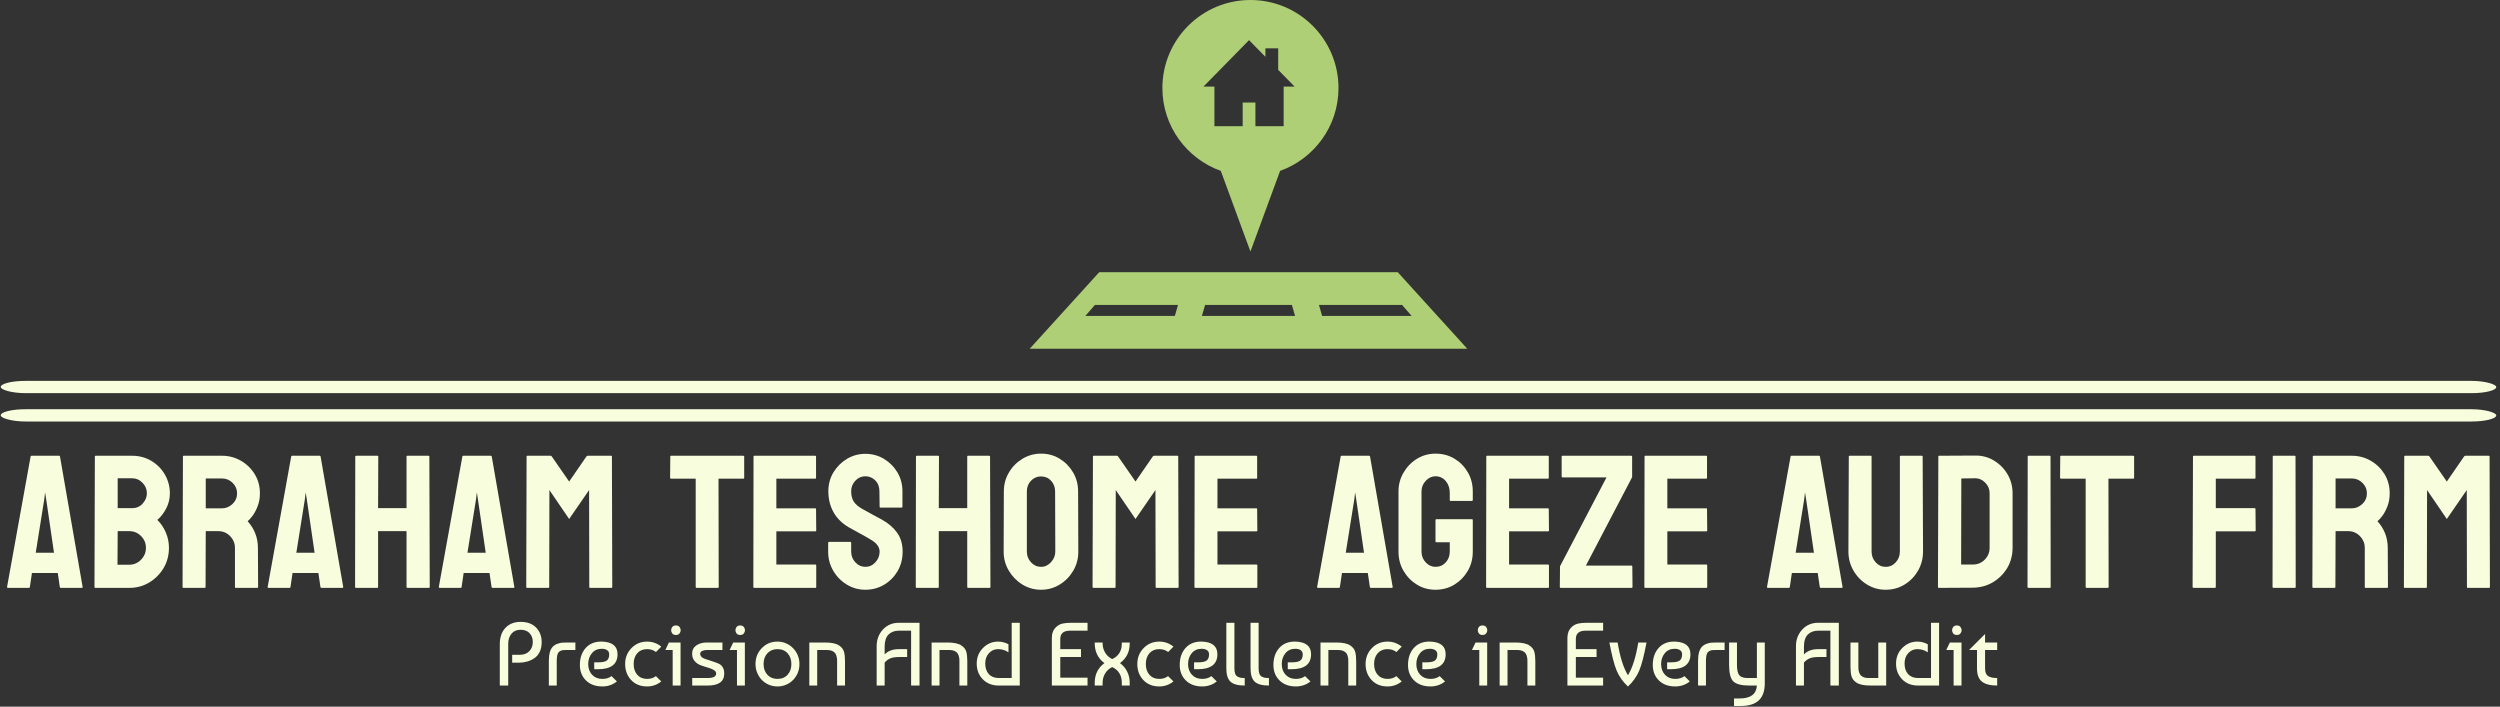 <svg xmlns="http://www.w3.org/2000/svg" version="1.1" xmlns:xlink="http://www.w3.org/1999/xlink" xmlns:svgjs="http://svgjs.dev/svgjs" width="1500" height="424" viewBox="0 0 1500 424"><rect x="0" y="0" width="1500" height="424" fill="#333333" stroke="none"/><g transform="matrix(1,0,0,1,-0.909,-0.205)"><svg viewBox="0 0 396 112" data-background-color="#3d2200" preserveAspectRatio="xMidYMid meet" height="424" width="1500" xmlns="http://www.w3.org/2000/svg" xmlns:xlink="http://www.w3.org/1999/xlink"><g id="tight-bounds" transform="matrix(1,0,0,1,0.24,0.054)"><svg viewBox="0 0 395.52 111.892" height="111.892" width="395.52"><g><svg viewBox="0 0 397.498 112.451" height="111.892" width="395.52"><g><rect width="397.498" height="1.955" x="0" y="60.668" fill="#f8fddd" opacity="1" stroke-width="0" stroke="transparent" fill-opacity="1" class="rect-qz-0" data-fill-palette-color="primary" rx="1%" id="qz-0" data-palette-color="#f8fddd"></rect></g><g><rect width="397.498" height="1.955" x="0" y="65.183" fill="#f8fddd" opacity="1" stroke-width="0" stroke="transparent" fill-opacity="1" class="rect-qz-1" data-fill-palette-color="primary" rx="1%" id="qz-1" data-palette-color="#f8fddd"></rect></g><g transform="matrix(1,0,0,1,0.989,72.256)"><svg viewBox="0 0 395.52 40.196" height="40.196" width="395.52"><g id="textblocktransform"><svg viewBox="0 0 395.52 40.196" height="40.196" width="395.52" id="textblock"><g><svg viewBox="0 0 395.52 21.68" height="21.68" width="395.52"><g transform="matrix(1,0,0,1,0,0)"><svg width="395.52" viewBox="0.29 -35.35 653.78 35.84" height="21.68" data-palette-color="#f8fddd"><path d="M0.29-0.24L0.29-0.24 6.49-34.59Q6.54-34.79 6.74-34.79L6.74-34.79 13.99-34.79Q14.18-34.79 14.23-34.59L14.23-34.59 20.19-0.24Q20.21 0 20 0L20 0 14.45 0Q14.21 0 14.18-0.24L14.18-0.24 13.65-3.91 6.84-3.91 6.3-0.24Q6.27 0 6.05 0L6.05 0 0.49 0Q0.29 0 0.29-0.24ZM12.65-9.25L10.6-23.29 10.3-25.15 10.08-23.29 7.84-9.25 12.65-9.25ZM32.47 0L32.47 0 23.51 0Q23.31 0 23.31-0.24L23.31-0.24 23.41-34.59Q23.41-34.79 23.61-34.79L23.61-34.79 33.23-34.79Q36.03-34.79 38.33-33.42L38.33-33.42Q40.57-32.06 41.87-29.8 43.16-27.54 43.16-24.9L43.16-24.9Q43.16-22.75 42.19-20.9 41.21-19.04 39.87-17.9L39.87-17.9Q41.31-16.46 42.11-14.55 42.92-12.65 42.92-10.55L42.92-10.55Q42.92-7.64 41.53-5.25L41.53-5.25Q40.11-2.86 37.74-1.43 35.37 0 32.47 0ZM33.23-28.86L33.23-28.86 29.42-28.86 29.42-21 33.23-21Q34.96-21 36.03-22.23 37.11-23.46 37.11-24.9L37.11-24.9Q37.11-26.49 35.96-27.67 34.81-28.86 33.23-28.86ZM32.47-14.94L32.47-14.94 29.42-14.94 29.37-6.1 32.47-6.1Q34.27-6.1 35.57-7.42 36.86-8.74 36.86-10.55L36.86-10.55Q36.86-12.35 35.57-13.65 34.27-14.94 32.47-14.94ZM52.36 0L52.36 0 46.7 0Q46.5 0 46.5-0.24L46.5-0.24 46.6-34.59Q46.6-34.79 46.8-34.79L46.8-34.79 56.9-34.79Q59.61-34.79 61.88-33.47L61.88-33.47Q64.16-32.15 65.51-29.93 66.87-27.71 66.87-24.9L66.87-24.9Q66.87-23.07 66.3-21.58L66.3-21.58Q65.74-20.09 65-19.07 64.25-18.04 63.64-17.55L63.64-17.55Q66.35-14.55 66.35-10.5L66.35-10.5 66.4-0.24Q66.4 0 66.16 0L66.16 0 60.49 0Q60.3 0 60.3-0.15L60.3-0.15 60.3-10.5Q60.3-12.3 59.03-13.62 57.76-14.94 55.9-14.94L55.9-14.94 52.61-14.94 52.56-0.24Q52.56 0 52.36 0ZM56.9-28.81L56.9-28.81 52.61-28.81 52.61-20.95 56.9-20.95Q58.44-20.95 59.65-22.09 60.86-23.24 60.86-24.9L60.86-24.9Q60.86-26.49 59.69-27.65 58.52-28.81 56.9-28.81ZM68.91-0.24L68.91-0.24 75.11-34.59Q75.16-34.79 75.36-34.79L75.36-34.79 82.61-34.79Q82.81-34.79 82.85-34.59L82.85-34.59 88.81-0.24Q88.84 0 88.62 0L88.62 0 83.07 0Q82.83 0 82.81-0.24L82.81-0.24 82.27-3.91 75.46-3.91 74.92-0.24Q74.89 0 74.68 0L74.68 0 69.11 0Q68.91 0 68.91-0.24ZM81.27-9.25L79.22-23.29 78.92-25.15 78.7-23.29 76.46-9.25 81.27-9.25ZM97.79 0L97.79 0 92.13 0Q91.93 0 91.93-0.24L91.93-0.24 91.98-34.59Q91.98-34.79 92.23-34.79L92.23-34.79 97.79-34.79Q98.04-34.79 98.04-34.59L98.04-34.59 97.99-21 105.48-21 105.48-34.59Q105.48-34.79 105.68-34.79L105.68-34.79 111.24-34.79Q111.49-34.79 111.49-34.59L111.49-34.59 111.59-0.24Q111.59 0 111.34 0L111.34 0 105.73 0Q105.48 0 105.48-0.24L105.48-0.24 105.48-14.94 97.99-14.94 97.99-0.24Q97.99 0 97.79 0ZM113.98-0.24L113.98-0.24 120.18-34.59Q120.23-34.79 120.42-34.79L120.42-34.79 127.67-34.79Q127.87-34.79 127.92-34.59L127.92-34.59 133.87-0.24Q133.9 0 133.68 0L133.68 0 128.14 0Q127.89 0 127.87-0.24L127.87-0.24 127.33-3.91 120.52-3.91 119.98-0.24Q119.96 0 119.74 0L119.74 0 114.17 0Q113.98 0 113.98-0.24ZM126.33-9.25L124.28-23.29 123.99-25.15 123.77-23.29 121.52-9.25 126.33-9.25ZM142.86 0L142.86 0 137.19 0Q137 0 137-0.24L137-0.24 137.09-34.59Q137.09-34.79 137.29-34.79L137.29-34.79 143.39-34.79Q143.59-34.79 143.74-34.59L143.74-34.59 148.3-28 152.84-34.59Q152.99-34.79 153.21-34.79L153.21-34.79 159.34-34.79Q159.56-34.79 159.56-34.59L159.56-34.59 159.65-0.24Q159.65 0 159.46 0L159.46 0 153.79 0Q153.6 0 153.6-0.24L153.6-0.24 153.55-25.76 148.3-18.14 143.1-25.76 143.05-0.24Q143.05 0 142.86 0ZM187.48 0L187.48 0 181.84 0Q181.62 0 181.62-0.24L181.62-0.24 181.62-28.76 175.13-28.76Q174.88-28.76 174.88-29L174.88-29 174.93-34.59Q174.93-34.79 175.13-34.79L175.13-34.79 194.12-34.79Q194.39-34.79 194.39-34.59L194.39-34.59 194.39-29Q194.39-28.76 194.19-28.76L194.19-28.76 187.63-28.76 187.68-0.24Q187.68 0 187.48 0ZM213.16 0L213.16 0 197 0Q196.8 0 196.8-0.24L196.8-0.24 196.85-34.59Q196.85-34.79 197.05-34.79L197.05-34.79 213.11-34.79Q213.31-34.79 213.31-34.55L213.31-34.55 213.31-28.96Q213.31-28.76 213.11-28.76L213.11-28.76 202.86-28.76 202.86-20.95 213.11-20.95Q213.31-20.95 213.31-20.75L213.31-20.75 213.36-15.09Q213.36-14.89 213.16-14.89L213.16-14.89 202.86-14.89 202.86-6.15 213.16-6.15Q213.36-6.15 213.36-5.91L213.36-5.91 213.36-0.2Q213.36 0 213.16 0ZM226.29 0.49L226.29 0.49Q223.63 0.49 221.39-0.88L221.39-0.88Q219.16-2.25 217.83-4.53 216.5-6.81 216.5-9.55L216.5-9.55 216.5-11.84Q216.5-12.11 216.75-12.11L216.75-12.11 222.36-12.11Q222.56-12.11 222.56-11.84L222.56-11.84 222.56-9.55Q222.56-7.91 223.66-6.73 224.76-5.54 226.29-5.54L226.29-5.54Q227.86-5.54 228.95-6.75 230.05-7.96 230.05-9.55L230.05-9.55Q230.05-11.38 227.66-12.74L227.66-12.74Q227.27-12.99 226.65-13.34 226.02-13.7 225.17-14.16L225.17-14.16Q224.32-14.62 223.51-15.08 222.7-15.53 221.95-15.94L221.95-15.94Q219.21-17.55 217.88-19.98 216.55-22.41 216.55-25.44L216.55-25.44Q216.55-28.22 217.92-30.47L217.92-30.47Q219.29-32.69 221.5-34 223.71-35.3 226.29-35.3L226.29-35.3Q228.95-35.3 231.18-33.98L231.18-33.98Q233.4-32.64 234.73-30.42 236.06-28.2 236.06-25.44L236.06-25.44 236.06-21.34Q236.06-21.14 235.86-21.14L235.86-21.14 230.25-21.14Q230.05-21.14 230.05-21.34L230.05-21.34 230-25.44Q230-27.2 228.91-28.3 227.81-29.39 226.29-29.39L226.29-29.39Q224.76-29.39 223.66-28.22 222.56-27.05 222.56-25.44L222.56-25.44Q222.56-23.8 223.25-22.71 223.95-21.61 225.81-20.61L225.81-20.61Q226-20.51 226.71-20.12 227.42-19.73 228.28-19.25 229.15-18.77 229.86-18.4 230.57-18.02 230.71-17.94L230.71-17.94Q233.2-16.55 234.66-14.53 236.11-12.5 236.11-9.55L236.11-9.55Q236.11-6.69 234.79-4.42L234.79-4.42Q233.45-2.15 231.23-0.83 229 0.49 226.29 0.49ZM245.43 0L245.43 0 239.77 0Q239.57 0 239.57-0.24L239.57-0.24 239.62-34.59Q239.62-34.79 239.87-34.79L239.87-34.79 245.43-34.79Q245.68-34.79 245.68-34.59L245.68-34.59 245.63-21 253.12-21 253.12-34.59Q253.12-34.79 253.32-34.79L253.32-34.79 258.88-34.79Q259.13-34.79 259.13-34.59L259.13-34.59 259.23-0.24Q259.23 0 258.98 0L258.98 0 253.37 0Q253.12 0 253.12-0.24L253.12-0.24 253.12-14.94 245.63-14.94 245.63-0.24Q245.63 0 245.43 0ZM272.55 0.49L272.55 0.49Q269.89 0.49 267.65-0.88L267.65-0.88Q265.42-2.25 264.07-4.53 262.71-6.81 262.71-9.55L262.71-9.55 262.76-25.39Q262.76-28.17 264.11-30.4L264.11-30.4Q265.42-32.64 267.67-34 269.92-35.35 272.55-35.35L272.55-35.35Q275.29-35.35 277.46-34.01L277.46-34.01Q279.66-32.67 280.99-30.41 282.32-28.15 282.32-25.39L282.32-25.39 282.37-9.55Q282.37-6.81 281.05-4.54L281.05-4.54Q279.71-2.25 277.48-0.88 275.26 0.49 272.55 0.49ZM272.55-5.54L272.55-5.54Q274.07-5.54 275.19-6.77 276.31-8.01 276.31-9.55L276.31-9.55 276.26-25.39Q276.26-27.05 275.21-28.2 274.16-29.35 272.55-29.35L272.55-29.35Q271.01-29.35 269.92-28.22 268.82-27.1 268.82-25.39L268.82-25.39 268.82-9.55Q268.82-7.91 269.92-6.73 271.01-5.54 272.55-5.54ZM291.98 0L291.98 0 286.32 0Q286.12 0 286.12-0.24L286.12-0.24 286.22-34.59Q286.22-34.79 286.42-34.79L286.42-34.79 292.52-34.79Q292.72-34.79 292.86-34.59L292.86-34.59 297.43-28 301.97-34.59Q302.12-34.79 302.34-34.79L302.34-34.79 308.46-34.79Q308.68-34.79 308.68-34.59L308.68-34.59 308.78-0.24Q308.78 0 308.59 0L308.59 0 302.92 0Q302.73 0 302.73-0.24L302.73-0.24 302.68-25.76 297.43-18.14 292.23-25.76 292.18-0.24Q292.18 0 291.98 0ZM329.31 0L329.31 0 313.15 0Q312.95 0 312.95-0.24L312.95-0.24 313-34.59Q313-34.79 313.2-34.79L313.2-34.79 329.26-34.79Q329.46-34.79 329.46-34.55L329.46-34.55 329.46-28.96Q329.46-28.76 329.26-28.76L329.26-28.76 319.01-28.76 319.01-20.95 329.26-20.95Q329.46-20.95 329.46-20.75L329.46-20.75 329.51-15.09Q329.51-14.89 329.31-14.89L329.31-14.89 319.01-14.89 319.01-6.15 329.31-6.15Q329.51-6.15 329.51-5.91L329.51-5.91 329.51-0.2Q329.51 0 329.31 0ZM345.25-0.24L345.25-0.24 351.45-34.59Q351.5-34.79 351.69-34.79L351.69-34.79 358.94-34.79Q359.14-34.79 359.19-34.59L359.19-34.59 365.15-0.24Q365.17 0 364.95 0L364.95 0 359.41 0Q359.16 0 359.14-0.24L359.14-0.24 358.6-3.91 351.79-3.91 351.25-0.24Q351.23 0 351.01 0L351.01 0 345.44 0Q345.25 0 345.25-0.24ZM357.6-9.25L355.55-23.29 355.26-25.15 355.04-23.29 352.79-9.25 357.6-9.25ZM376.42 0.49L376.42 0.49Q373.71 0.49 371.54-0.85L371.54-0.85Q369.34-2.2 368.01-4.47 366.68-6.74 366.68-9.55L366.68-9.55 366.68-25.39Q366.68-28.13 368.02-30.37L368.02-30.37Q369.34-32.64 371.56-34 373.79-35.35 376.42-35.35L376.42-35.35Q379.18-35.35 381.4-34.03L381.4-34.03Q383.62-32.69 384.93-30.44 386.24-28.2 386.24-25.39L386.24-25.39 386.24-23.1Q386.24-22.9 385.99-22.9L385.99-22.9 380.38-22.9Q380.18-22.9 380.18-23.1L380.18-23.1 380.18-25Q380.18-26.9 379.11-28.15 378.03-29.39 376.42-29.39L376.42-29.39Q374.98-29.39 373.86-28.2 372.74-27 372.74-25.39L372.74-25.39 372.74-9.55Q372.74-7.91 373.83-6.73 374.93-5.54 376.42-5.54L376.42-5.54Q378.03-5.54 379.11-6.7 380.18-7.86 380.18-9.55L380.18-9.55 380.18-12.01 376.69-12.01Q376.42-12.01 376.42-12.26L376.42-12.26 376.42-17.85Q376.42-18.09 376.69-18.09L376.69-18.09 386.04-18.09Q386.24-18.09 386.24-17.85L386.24-17.85 386.24-9.55Q386.24-6.74 384.92-4.47L384.92-4.47Q383.58-2.2 381.38-0.85 379.18 0.49 376.42 0.49ZM406.11 0L406.11 0 389.95 0Q389.75 0 389.75-0.24L389.75-0.24 389.8-34.59Q389.8-34.79 389.99-34.79L389.99-34.79 406.06-34.79Q406.25-34.79 406.25-34.55L406.25-34.55 406.25-28.96Q406.25-28.76 406.06-28.76L406.06-28.76 395.8-28.76 395.8-20.95 406.06-20.95Q406.25-20.95 406.25-20.75L406.25-20.75 406.3-15.09Q406.3-14.89 406.11-14.89L406.11-14.89 395.8-14.89 395.8-6.15 406.11-6.15Q406.3-6.15 406.3-5.91L406.3-5.91 406.3-0.2Q406.3 0 406.11 0ZM428.05 0L428.05 0 409.4 0Q409.16 0 409.16-0.24L409.16-0.24 409.21-5.69 421.46-29.1 409.86-29.1Q409.64-29.1 409.64-29.3L409.64-29.3 409.64-34.55Q409.64-34.79 409.86-34.79L409.86-34.79 427.96-34.79Q428.2-34.79 428.2-34.55L428.2-34.55 428.2-29.15 416.02-5.86 428.05-5.86Q428.25-5.86 428.25-5.59L428.25-5.59 428.3-0.24Q428.3 0 428.05 0ZM447.78 0L447.78 0 431.62 0Q431.42 0 431.42-0.24L431.42-0.24 431.47-34.59Q431.47-34.79 431.66-34.79L431.66-34.79 447.73-34.79Q447.92-34.79 447.92-34.55L447.92-34.55 447.92-28.96Q447.92-28.76 447.73-28.76L447.73-28.76 437.47-28.76 437.47-20.95 447.73-20.95Q447.92-20.95 447.92-20.75L447.92-20.75 447.97-15.09Q447.97-14.89 447.78-14.89L447.78-14.89 437.47-14.89 437.47-6.15 447.78-6.15Q447.97-6.15 447.97-5.91L447.97-5.91 447.97-0.2Q447.97 0 447.78 0ZM463.71-0.24L463.71-0.24 469.92-34.59Q469.96-34.79 470.16-34.79L470.16-34.79 477.41-34.79Q477.61-34.79 477.65-34.59L477.65-34.59 483.61-0.24Q483.64 0 483.42 0L483.42 0 477.87 0Q477.63 0 477.61-0.24L477.61-0.24 477.07-3.91 470.26-3.91 469.72-0.24Q469.7 0 469.48 0L469.48 0 463.91 0Q463.71 0 463.71-0.24ZM476.07-9.25L474.02-23.29 473.72-25.15 473.5-23.29 471.26-9.25 476.07-9.25ZM494.94 0.49L494.94 0.49Q492.3 0.49 490.05-0.88L490.05-0.88Q487.81-2.25 486.48-4.55 485.15-6.86 485.15-9.59L485.15-9.59 485.25-34.59Q485.25-34.79 485.44-34.79L485.44-34.79 491.06-34.79Q491.25-34.79 491.25-34.59L491.25-34.59 491.25-9.59Q491.25-7.91 492.33-6.73 493.4-5.54 494.94-5.54L494.94-5.54Q496.55-5.54 497.62-6.73 498.7-7.91 498.7-9.59L498.7-9.59 498.7-34.59Q498.7-34.79 498.89-34.79L498.89-34.79 504.51-34.79Q504.7-34.79 504.7-34.59L504.7-34.59 504.8-9.59Q504.8-6.84 503.48-4.52L503.48-4.52Q502.14-2.22 499.92-0.87 497.7 0.49 494.94 0.49ZM517.93-0.05L517.93-0.05 508.97 0Q508.73 0 508.73-0.24L508.73-0.24 508.83-34.59Q508.83-34.79 509.02-34.79L509.02-34.79 518.37-34.84Q521.16-34.91 523.4-33.57L523.4-33.57Q525.67-32.23 527.03-29.94 528.38-27.66 528.38-24.9L528.38-24.9 528.38-10.55Q528.38-7.67 526.99-5.27L526.99-5.27Q525.57-2.91 523.23-1.5 520.89-0.1 517.93-0.05ZM518.37-28.86L518.37-28.86 514.88-28.81 514.83-6.15 517.93-6.15Q519.79-6.15 521.06-7.45 522.33-8.74 522.33-10.55L522.33-10.55 522.33-24.95Q522.33-26.54 521.16-27.72 519.98-28.91 518.37-28.86ZM538.22 0L538.22 0 532.55 0Q532.31 0 532.31-0.24L532.31-0.24 532.36-34.59Q532.36-34.79 532.55-34.79L532.55-34.79 538.17-34.79Q538.37-34.79 538.37-34.59L538.37-34.59 538.41-0.24Q538.41 0 538.22 0ZM553.48 0L553.48 0 547.84 0Q547.62 0 547.62-0.24L547.62-0.24 547.62-28.76 541.12-28.76Q540.88-28.76 540.88-29L540.88-29 540.93-34.59Q540.93-34.79 541.12-34.79L541.12-34.79 560.12-34.79Q560.38-34.79 560.38-34.59L560.38-34.59 560.38-29Q560.38-28.76 560.19-28.76L560.19-28.76 553.62-28.76 553.67-0.24Q553.67 0 553.48 0ZM581.64 0L581.64 0 576.03 0Q575.78 0 575.78-0.24L575.78-0.24 575.88-34.59Q575.88-34.79 576.08-34.79L576.08-34.79 592.09-34.79Q592.34-34.79 592.34-34.59L592.34-34.59 592.34-28.96Q592.34-28.76 592.14-28.76L592.14-28.76 581.89-28.76 581.89-21 592.14-21Q592.34-21 592.34-20.75L592.34-20.75 592.39-15.09Q592.39-14.89 592.14-14.89L592.14-14.89 581.89-14.89 581.89-0.24Q581.89 0 581.64 0ZM602.74 0L602.74 0 597.07 0Q596.83 0 596.83-0.24L596.83-0.24 596.88-34.59Q596.88-34.79 597.07-34.79L597.07-34.79 602.69-34.79Q602.88-34.79 602.88-34.59L602.88-34.59 602.93-0.24Q602.93 0 602.74 0ZM613.18 0L613.18 0 607.52 0Q607.32 0 607.32-0.24L607.32-0.24 607.42-34.59Q607.42-34.79 607.62-34.79L607.62-34.79 617.72-34.79Q620.43-34.79 622.7-33.47L622.7-33.47Q624.97-32.15 626.33-29.93 627.68-27.71 627.68-24.9L627.68-24.9Q627.68-23.07 627.12-21.58L627.12-21.58Q626.56-20.09 625.82-19.07 625.07-18.04 624.46-17.55L624.46-17.55Q627.17-14.55 627.17-10.5L627.17-10.5 627.22-0.24Q627.22 0 626.98 0L626.98 0 621.31 0Q621.12 0 621.12-0.15L621.12-0.15 621.12-10.5Q621.12-12.3 619.85-13.62 618.58-14.94 616.72-14.94L616.72-14.94 613.43-14.94 613.38-0.24Q613.38 0 613.18 0ZM617.72-28.81L617.72-28.81 613.43-28.81 613.43-20.95 617.72-20.95Q619.26-20.95 620.47-22.09 621.68-23.24 621.68-24.9L621.68-24.9Q621.68-26.49 620.51-27.65 619.33-28.81 617.72-28.81ZM637.28 0L637.28 0 631.61 0Q631.42 0 631.42-0.24L631.42-0.24 631.51-34.59Q631.51-34.79 631.71-34.79L631.71-34.79 637.81-34.79Q638.01-34.79 638.15-34.59L638.15-34.59 642.72-28 647.26-34.59Q647.41-34.79 647.63-34.79L647.63-34.79 653.76-34.79Q653.98-34.79 653.98-34.59L653.98-34.59 654.07-0.24Q654.07 0 653.88 0L653.88 0 648.21 0Q648.02 0 648.02-0.24L648.02-0.24 647.97-25.76 642.72-18.14 637.52-25.76 637.47-0.24Q637.47 0 637.28 0Z" opacity="1" transform="matrix(1,0,0,1,0,0)" fill="#f8fddd" class="wordmark-text-0" data-fill-palette-color="primary" id="text-0"></path></svg></g></svg></g><g transform="matrix(1,0,0,1,78.492,26.798)"><svg viewBox="0 0 238.536 13.398" height="13.398" width="238.536"><g transform="matrix(1,0,0,1,0,0)"><svg width="238.536" viewBox="3.25 -35.5 834.9 46.9" height="13.398" data-palette-color="#f8fddd"><path d="M7.95-23.2L7.95 0 3.25 0 3.25-23Q3.25-28.9 6.43-32.2 9.6-35.5 14.85-35.5L14.85-35.5Q20.45-35.5 23.53-32.3 26.6-29.1 26.6-24.15L26.6-24.15Q26.6-21.05 25.48-18.75 24.35-16.45 22.45-15.2 20.55-13.95 18.4-13.35 16.25-12.75 13.9-12.75L13.9-12.75 10.15-12.75 10.15-17.15 14.45-17.15Q17.8-17.15 19.73-19.18 21.65-21.2 21.65-24.25L21.65-24.25Q21.65-27.25 19.88-29.18 18.1-31.1 14.8-31.1L14.8-31.1Q11.6-31.1 9.78-28.93 7.95-26.75 7.95-23.2L7.95-23.2ZM35 0L30.6 0 30.6-13.65Q30.6-19.4 32.75-21.6L32.75-21.6Q33.8-22.7 35.3-23.25 36.8-23.8 37.92-23.9 39.05-24 41-24L41-24 45.4-24 45.4-19.8 40.1-19.8Q39.1-19.8 38.55-19.75 38-19.7 37.25-19.4 36.5-19.1 35.95-18.45L35.95-18.45Q35-17.25 35-13.65L35-13.65 35 0ZM60.4-24.5L60.4-24.5Q68.9-24.15 68.9-17.45L68.9-17.45Q68.9-9.1 57.95-9.1L57.95-9.1 55.9-9.1 55.9-12.95 58.3-12.95Q61.65-12.95 62.95-13.98 64.25-15 64.25-17.4L64.25-17.4Q64.25-18.95 63.09-19.73 61.95-20.5 60.15-20.5L60.15-20.5Q56.6-20.5 54.57-18 52.55-15.5 52.55-12L52.55-12Q52.55-8.3 54.72-6 56.9-3.7 60.4-3.7L60.4-3.7Q63.55-3.7 65.55-5.25L65.55-5.25 68.55-2.3Q65.09 0.5 60.4 0.5L60.4 0.5Q54.7 0.5 51.3-2.85 47.9-6.2 47.9-11.5L47.9-11.5Q47.9-17.4 51.25-21.05 54.6-24.7 60.4-24.5ZM90.29-5.25L90.29-5.25 93.29-2.3Q89.84 0.5 85.39 0.5L85.39 0.5Q79.84 0.5 76.49-3.08 73.14-6.65 73.14-12L73.14-12Q73.14-17.25 76.67-20.88 80.19-24.5 85.39-24.5L85.39-24.5Q89.84-24.5 93.29-21.7L93.29-21.7 90.34-18.7Q88.24-20.3 85.39-20.3L85.39-20.3Q81.94-20.3 79.92-18.03 77.89-15.75 77.89-12 77.89-8.25 79.92-5.98 81.94-3.7 85.39-3.7L85.39-3.7Q88.29-3.7 90.29-5.25ZM104.04-24L104.04 0 99.64 0 99.64-19.8 95.54-19.8 97.54-24 104.04-24ZM99.44-29L99.44-29Q98.79-29.85 98.79-30.85 98.79-31.85 99.44-32.68 100.09-33.5 101.44-33.5 102.79-33.5 103.44-32.68 104.09-31.85 104.09-30.85 104.09-29.85 103.44-29.03 102.79-28.2 101.44-28.2 100.09-28.2 99.44-29ZM118.54-24L127.39-24 127.39-19.8 118.54-19.8Q117.09-19.8 116.04-19.25 114.99-18.7 114.99-17.7L114.99-17.7Q114.99-17.1 115.24-16.63 115.49-16.15 115.81-15.85 116.14-15.55 116.81-15.23 117.49-14.9 117.86-14.78 118.24-14.65 121.04-13.75 123.84-12.85 125.19-12.25 126.54-11.65 127.26-10.63 127.99-9.6 128.19-8.63 128.39-7.65 128.39-6.7L128.39-6.7Q128.39 0 119.19 0L119.19 0 110.54 0 110.54-4.2 119.19-4.2Q123.89-4.2 123.89-6.7L123.89-6.7Q123.89-7.9 122.51-8.7 121.14-9.5 119.16-10.05 117.19-10.6 115.21-11.33 113.24-12.05 111.86-13.68 110.49-15.3 110.49-17.7L110.49-17.7Q110.49-20.75 112.84-22.38 115.19-24 118.54-24L118.54-24ZM139.89-24L139.89 0 135.49 0 135.49-19.8 131.39-19.8 133.39-24 139.89-24ZM135.29-29L135.29-29Q134.64-29.85 134.64-30.85 134.64-31.85 135.29-32.68 135.94-33.5 137.29-33.5 138.64-33.5 139.29-32.68 139.94-31.85 139.94-30.85 139.94-29.85 139.29-29.03 138.64-28.2 137.29-28.2 135.94-28.2 135.29-29ZM149.33-20.85L149.33-20.85Q152.83-24.5 158.08-24.5L158.08-24.5Q160.63-24.5 162.86-23.53 165.08-22.55 166.76-20.85 168.43-19.15 169.38-16.88 170.33-14.6 170.33-12L170.33-12Q170.33-9.4 169.41-7.13 168.48-4.85 166.83-3.15 165.18-1.45 162.93-0.48 160.68 0.5 158.08 0.5L158.08 0.5Q155.43 0.5 153.21-0.48 150.98-1.45 149.33-3.15 147.68-4.85 146.76-7.13 145.83-9.4 145.83-12L145.83-12Q145.83-17.3 149.33-20.85ZM158.08-20.3L158.08-20.3Q154.58-20.3 152.46-18 150.33-15.7 150.33-12 150.33-8.3 152.46-6 154.58-3.7 158.08-3.7L158.08-3.7Q161.63-3.7 163.73-6.03 165.83-8.35 165.83-12 165.83-15.65 163.73-17.98 161.63-20.3 158.08-20.3ZM175.83 0L175.83-24 184.48-24Q190.03-24 192.43-22.35L192.43-22.35Q194.58-20.9 195.16-18.88 195.73-16.85 195.73-13.55L195.73-13.55 195.73 0 191.33 0 191.33-13.5Q191.33-14.4 191.28-15.03 191.23-15.65 190.93-16.63 190.63-17.6 190.08-18.23 189.53-18.85 188.48-19.33 187.43-19.8 185.93-19.8L185.93-19.8 180.23-19.8 180.23 0 175.83 0ZM217.83-12.8L217.83 0 213.38 0 213.38-22Q213.38-27.4 216.85-31.2 220.33-35 225.83-35L225.83-35 237.28-35 237.28 0 232.58 0 232.58-30.6 225.83-30.6Q222.18-30.6 220-28.45 217.83-26.3 217.83-21.6L217.83-21.6 217.83-17.35Q220.63-20.3 225.83-20.3L225.83-20.3 230.38-20.3 230.38-15.9 225.83-15.9Q222.93-15.9 221.1-15.2 219.28-14.5 217.83-12.8L217.83-12.8ZM244.02 0L244.02-24 252.67-24Q258.22-24 260.62-22.35L260.62-22.35Q262.77-20.9 263.35-18.88 263.92-16.85 263.92-13.55L263.92-13.55 263.92 0 259.52 0 259.52-13.5Q259.52-14.4 259.47-15.03 259.42-15.65 259.12-16.63 258.82-17.6 258.27-18.23 257.72-18.85 256.67-19.33 255.62-19.8 254.12-19.8L254.12-19.8 248.42-19.8 248.42 0 244.02 0ZM288.67-4.2L288.67-35 293.17-35 293.17 0 281.42 0Q275.97 0 272.57-3.48 269.17-6.95 269.17-12.25L269.17-12.25Q269.17-17.45 272.69-20.98 276.22-24.5 281.07-24.5L281.07-24.5Q284.17-24.5 286.87-23L286.87-23 286.87-18.5Q284.37-20.3 281.07-20.3L281.07-20.3Q278.07-20.3 276-18.07 273.92-15.85 273.92-12.25L273.92-12.25Q273.92-8.6 275.9-6.4 277.87-4.2 281.42-4.2L281.42-4.2 288.67-4.2ZM330.96-4.4L330.96 0 311.06 0 311.06-26.65Q311.06-30.35 313.42-32.6L313.42-32.6Q315.01-34.1 317.01-34.55 319.01-35 321.92-35L321.92-35 330.96-35 330.96-30.6 321.26-30.6Q315.76-30.6 315.76-26L315.76-26 315.76-20.3 327.31-20.3 327.31-15.9 315.76-15.9 315.76-4.4 330.96-4.4ZM350.06-23.3L350.06-24 354.46-24 354.46-23.3Q354.46-16.55 349.06-12.5L349.06-12.5Q351.66-10.6 353.06-7.78 354.46-4.95 354.46-1.8L354.46-1.8 354.46 0 350.06 0 350.06-1.8Q350.06-4.6 348.71-6.85 347.36-9.1 344.71-10.3L344.71-10.3Q342.11-9.05 340.74-6.7 339.36-4.35 339.36-1.5L339.36-1.5 339.36 0 334.96 0 334.96-1.5Q334.96-8.5 340.36-12.5L340.36-12.5Q334.96-16.55 334.96-23.6L334.96-23.6 334.96-24 339.36-24 339.36-23.6Q339.36-20.75 340.74-18.4 342.11-16.05 344.71-14.75L344.71-14.75Q350.06-17.25 350.06-23.3L350.06-23.3ZM375.86-5.25L375.86-5.25 378.86-2.3Q375.41 0.5 370.96 0.5L370.96 0.5Q365.41 0.5 362.06-3.08 358.71-6.65 358.71-12L358.71-12Q358.71-17.25 362.23-20.88 365.76-24.5 370.96-24.5L370.96-24.5Q375.41-24.5 378.86-21.7L378.86-21.7 375.91-18.7Q373.81-20.3 370.96-20.3L370.96-20.3Q367.51-20.3 365.48-18.03 363.46-15.75 363.46-12 363.46-8.25 365.48-5.98 367.51-3.7 370.96-3.7L370.96-3.7Q373.86-3.7 375.86-5.25ZM394.86-24.5L394.86-24.5Q403.36-24.15 403.36-17.45L403.36-17.45Q403.36-9.1 392.41-9.1L392.41-9.1 390.36-9.1 390.36-12.95 392.76-12.95Q396.11-12.95 397.41-13.98 398.71-15 398.71-17.4L398.71-17.4Q398.71-18.95 397.56-19.73 396.41-20.5 394.61-20.5L394.61-20.5Q391.06-20.5 389.03-18 387.01-15.5 387.01-12L387.01-12Q387.01-8.3 389.18-6 391.36-3.7 394.86-3.7L394.86-3.7Q398.01-3.7 400.01-5.25L400.01-5.25 403.01-2.3Q399.56 0.5 394.86 0.5L394.86 0.5Q389.16 0.5 385.76-2.85 382.36-6.2 382.36-11.5L382.36-11.5Q382.36-17.4 385.71-21.05 389.06-24.7 394.86-24.5ZM408.35-9.5L408.35-9.5 408.35-35 412.85-35 412.85-9.5Q412.85-7.7 413.28-6.58 413.7-5.45 414.6-4.98 415.5-4.5 416.35-4.35 417.2-4.2 418.6-4.2L418.6-4.2 418.6 0Q413 0 410.68-2.15 408.35-4.3 408.35-9.5ZM421.85-9.5L421.85-9.5 421.85-35 426.35-35 426.35-9.5Q426.35-7.7 426.78-6.58 427.2-5.45 428.1-4.98 429-4.5 429.85-4.35 430.7-4.2 432.1-4.2L432.1-4.2 432.1 0Q426.5 0 424.18-2.15 421.85-4.3 421.85-9.5ZM447.1-24.5L447.1-24.5Q455.6-24.15 455.6-17.45L455.6-17.45Q455.6-9.1 444.65-9.1L444.65-9.1 442.6-9.1 442.6-12.95 445-12.95Q448.35-12.95 449.65-13.98 450.95-15 450.95-17.4L450.95-17.4Q450.95-18.95 449.8-19.73 448.65-20.5 446.85-20.5L446.85-20.5Q443.3-20.5 441.27-18 439.25-15.5 439.25-12L439.25-12Q439.25-8.3 441.42-6 443.6-3.7 447.1-3.7L447.1-3.7Q450.25-3.7 452.25-5.25L452.25-5.25 455.25-2.3Q451.8 0.5 447.1 0.5L447.1 0.5Q441.4 0.5 438-2.85 434.6-6.2 434.6-11.5L434.6-11.5Q434.6-17.4 437.95-21.05 441.3-24.7 447.1-24.5ZM460.85 0L460.85-24 469.5-24Q475.05-24 477.45-22.35L477.45-22.35Q479.6-20.9 480.17-18.88 480.75-16.85 480.75-13.55L480.75-13.55 480.75 0 476.35 0 476.35-13.5Q476.35-14.4 476.3-15.03 476.25-15.65 475.95-16.63 475.65-17.6 475.1-18.23 474.55-18.85 473.5-19.33 472.45-19.8 470.95-19.8L470.95-19.8 465.25-19.8 465.25 0 460.85 0ZM503.14-5.25L503.14-5.25 506.14-2.3Q502.69 0.5 498.24 0.5L498.24 0.5Q492.69 0.5 489.34-3.08 485.99-6.65 485.99-12L485.99-12Q485.99-17.25 489.52-20.88 493.04-24.5 498.24-24.5L498.24-24.5Q502.69-24.5 506.14-21.7L506.14-21.7 503.19-18.7Q501.09-20.3 498.24-20.3L498.24-20.3Q494.79-20.3 492.77-18.03 490.74-15.75 490.74-12 490.74-8.25 492.77-5.98 494.79-3.7 498.24-3.7L498.24-3.7Q501.14-3.7 503.14-5.25ZM522.14-24.5L522.14-24.5Q530.64-24.15 530.64-17.45L530.64-17.45Q530.64-9.1 519.69-9.1L519.69-9.1 517.64-9.1 517.64-12.95 520.04-12.95Q523.39-12.95 524.69-13.98 525.99-15 525.99-17.4L525.99-17.4Q525.99-18.95 524.84-19.73 523.69-20.5 521.89-20.5L521.89-20.5Q518.34-20.5 516.32-18 514.29-15.5 514.29-12L514.29-12Q514.29-8.3 516.47-6 518.64-3.7 522.14-3.7L522.14-3.7Q525.29-3.7 527.29-5.25L527.29-5.25 530.29-2.3Q526.84 0.5 522.14 0.5L522.14 0.5Q516.44 0.5 513.04-2.85 509.64-6.2 509.64-11.5L509.64-11.5Q509.64-17.4 512.99-21.05 516.34-24.7 522.14-24.5ZM553.79-24L553.79 0 549.39 0 549.39-19.8 545.29-19.8 547.29-24 553.79-24ZM549.19-29L549.19-29Q548.54-29.85 548.54-30.85 548.54-31.85 549.19-32.68 549.84-33.5 551.19-33.5 552.54-33.5 553.19-32.68 553.84-31.85 553.84-30.85 553.84-29.85 553.19-29.03 552.54-28.2 551.19-28.2 549.84-28.2 549.19-29ZM560.73 0L560.73-24 569.38-24Q574.93-24 577.33-22.35L577.33-22.35Q579.48-20.9 580.06-18.88 580.63-16.85 580.63-13.55L580.63-13.55 580.63 0 576.23 0 576.23-13.5Q576.23-14.4 576.18-15.03 576.13-15.65 575.83-16.63 575.53-17.6 574.98-18.23 574.43-18.85 573.38-19.33 572.33-19.8 570.83-19.8L570.83-19.8 565.13-19.8 565.13 0 560.73 0ZM618.43-4.4L618.43 0 598.53 0 598.53-26.65Q598.53-30.35 600.88-32.6L600.88-32.6Q602.48-34.1 604.48-34.55 606.48-35 609.38-35L609.38-35 618.43-35 618.43-30.6 608.73-30.6Q603.23-30.6 603.23-26L603.23-26 603.23-20.3 614.78-20.3 614.78-15.9 603.23-15.9 603.23-4.4 618.43-4.4ZM632.28 0.55L632.28 0.55Q627.98-3.5 625.95-8.4 623.93-13.3 621.93-24L621.93-24 626.53-24Q628.48-11.95 632.28-5.75L632.28-5.75Q636.08-11.95 638.03-24L638.03-24 642.63-24Q640.63-13.3 638.6-8.4 636.58-3.5 632.28 0.55ZM658.62-24.5L658.62-24.5Q667.12-24.15 667.12-17.45L667.12-17.45Q667.12-9.1 656.17-9.1L656.17-9.1 654.12-9.1 654.12-12.95 656.52-12.95Q659.87-12.95 661.17-13.98 662.47-15 662.47-17.4L662.47-17.4Q662.47-18.95 661.32-19.73 660.17-20.5 658.37-20.5L658.37-20.5Q654.82-20.5 652.8-18 650.77-15.5 650.77-12L650.77-12Q650.77-8.3 652.95-6 655.12-3.7 658.62-3.7L658.62-3.7Q661.77-3.7 663.77-5.25L663.77-5.25 666.77-2.3Q663.32 0.5 658.62 0.5L658.62 0.5Q652.92 0.5 649.52-2.85 646.12-6.2 646.12-11.5L646.12-11.5Q646.12-17.4 649.47-21.05 652.82-24.7 658.62-24.5ZM675.77 0L671.37 0 671.37-13.65Q671.37-19.4 673.52-21.6L673.52-21.6Q674.57-22.7 676.07-23.25 677.57-23.8 678.7-23.9 679.82-24 681.77-24L681.77-24 686.17-24 686.17-19.8 680.87-19.8Q679.87-19.8 679.32-19.75 678.77-19.7 678.02-19.4 677.27-19.1 676.72-18.45L676.72-18.45Q675.77-17.25 675.77-13.65L675.77-13.65 675.77 0ZM688.67-11.65L688.67-24 693.07-24 693.07-11.45Q693.07-7.4 694.32-5.8 695.57-4.2 698.92-4.2L698.92-4.2 704.17-4.2 704.17-24 708.57-24 708.57-1.2Q708.57 5.05 705.29 8.22 702.02 11.4 695.02 11.4L695.02 11.4 691.42 11.4 691.42 7.2 694.57 7.2Q703.72 7.2 704.17 0L704.17 0 699.97 0Q693.42 0 691.04-2.3 688.67-4.6 688.67-11.65L688.67-11.65ZM730.41-12.8L730.41 0 725.96 0 725.96-22Q725.96-27.4 729.44-31.2 732.91-35 738.41-35L738.41-35 749.86-35 749.86 0 745.16 0 745.16-30.6 738.41-30.6Q734.76-30.6 732.59-28.45 730.41-26.3 730.41-21.6L730.41-21.6 730.41-17.35Q733.21-20.3 738.41-20.3L738.41-20.3 742.96-20.3 742.96-15.9 738.41-15.9Q735.51-15.9 733.69-15.2 731.86-14.5 730.41-12.8L730.41-12.8ZM776.26-24L776.26 0 767.61 0Q762.06 0 759.66-1.65L759.66-1.65Q757.51-3.1 756.94-5.13 756.36-7.15 756.36-10.45L756.36-10.45 756.36-24 760.76-24 760.76-10.5Q760.76-9.6 760.81-8.97 760.86-8.35 761.16-7.38 761.46-6.4 762.01-5.78 762.56-5.15 763.61-4.67 764.66-4.2 766.16-4.2L766.16-4.2 771.86-4.2 771.86-24 776.26-24ZM801.26-4.2L801.26-35 805.76-35 805.76 0 794.01 0Q788.56 0 785.16-3.48 781.76-6.95 781.76-12.25L781.76-12.25Q781.76-17.45 785.28-20.98 788.81-24.5 793.66-24.5L793.66-24.5Q796.76-24.5 799.46-23L799.46-23 799.46-18.5Q796.96-20.3 793.66-20.3L793.66-20.3Q790.66-20.3 788.58-18.07 786.51-15.85 786.51-12.25L786.51-12.25Q786.51-8.6 788.48-6.4 790.46-4.2 794.01-4.2L794.01-4.2 801.26-4.2ZM818.26-24L818.26 0 813.86 0 813.86-19.8 809.76-19.8 811.76-24 818.26-24ZM813.66-29L813.66-29Q813.01-29.85 813.01-30.85 813.01-31.85 813.66-32.68 814.31-33.5 815.66-33.5 817.01-33.5 817.66-32.68 818.31-31.85 818.31-30.85 818.31-29.85 817.66-29.03 817.01-28.2 815.66-28.2 814.31-28.2 813.66-29ZM826.9-19.8L822.45-19.8 831.4-28.75 831.4-24 838.15-24 838.15-19.8 831.4-19.8 831.4-9.5Q831.4-7.75 831.98-6.6 832.55-5.45 833.65-4.98 834.75-4.5 835.73-4.35 836.7-4.2 838.15-4.2L838.15-4.2 838.15 0Q832.4 0 829.65-2.2 826.9-4.4 826.9-9.5L826.9-9.5 826.9-19.8Z" opacity="1" transform="matrix(1,0,0,1,0,0)" fill="#f8fddd" class="slogan-text-1" data-fill-palette-color="secondary" id="text-1"></path></svg></g></svg></g></svg></g></svg></g><g transform="matrix(1,0,0,1,163.898,0)"><svg viewBox="0 0 69.701 55.55" height="55.55" width="69.701"><g><svg xmlns="http://www.w3.org/2000/svg" xmlns:xlink="http://www.w3.org/1999/xlink" version="1.1" x="0" y="0" viewBox="0 10.152 100 79.698" enable-background="new 0 0 100 100" xml:space="preserve" height="55.55" width="69.701" class="icon-icon-0" data-fill-palette-color="accent" id="icon-0"><g fill="#aecf75" data-fill-palette-color="accent"><g fill="#aecf75" data-fill-palette-color="accent"><path d="M84.107 72.352H15.893L0 89.85h100L84.107 72.352zM33.171 82.354H12.717l2.18-2.513h18.999L33.171 82.354zM39.353 82.354l0.728-2.513h19.838l0.728 2.513H39.353zM66.104 79.842h19.002l2.177 2.514H66.827L66.104 79.842z" fill="#aecf75" data-fill-palette-color="accent"></path><g fill="#aecf75" data-fill-palette-color="accent"><path d="M51.166 18.255c-0.031 0-0.063 0.001-0.094 0.001-0.028 0-0.061-0.001-0.092-0.001H51.166z" fill="#aecf75" data-fill-palette-color="accent"></path><path d="M50.447 10.152c-11.112 0-20.121 9.009-20.121 20.122 0 8.734 5.573 16.146 13.349 18.93l6.771 18.431 6.777-18.431c7.771-2.785 13.346-10.196 13.346-18.93C70.568 19.161 61.559 10.152 50.447 10.152zM58.036 29.938v9.056h-6.451v-5.413h-2.913v5.413h-6.456v-9.056h-2.499l10.411-10.613 3.744 3.818v-1.947h2.915v4.92l3.749 3.822H58.036z" fill="#aecf75" data-fill-palette-color="accent"></path></g></g></g></svg></g></svg></g><g></g></svg></g><defs></defs></svg><rect width="395.52" height="111.892" fill="none" stroke="none" visibility="hidden"></rect></g></svg></g></svg>